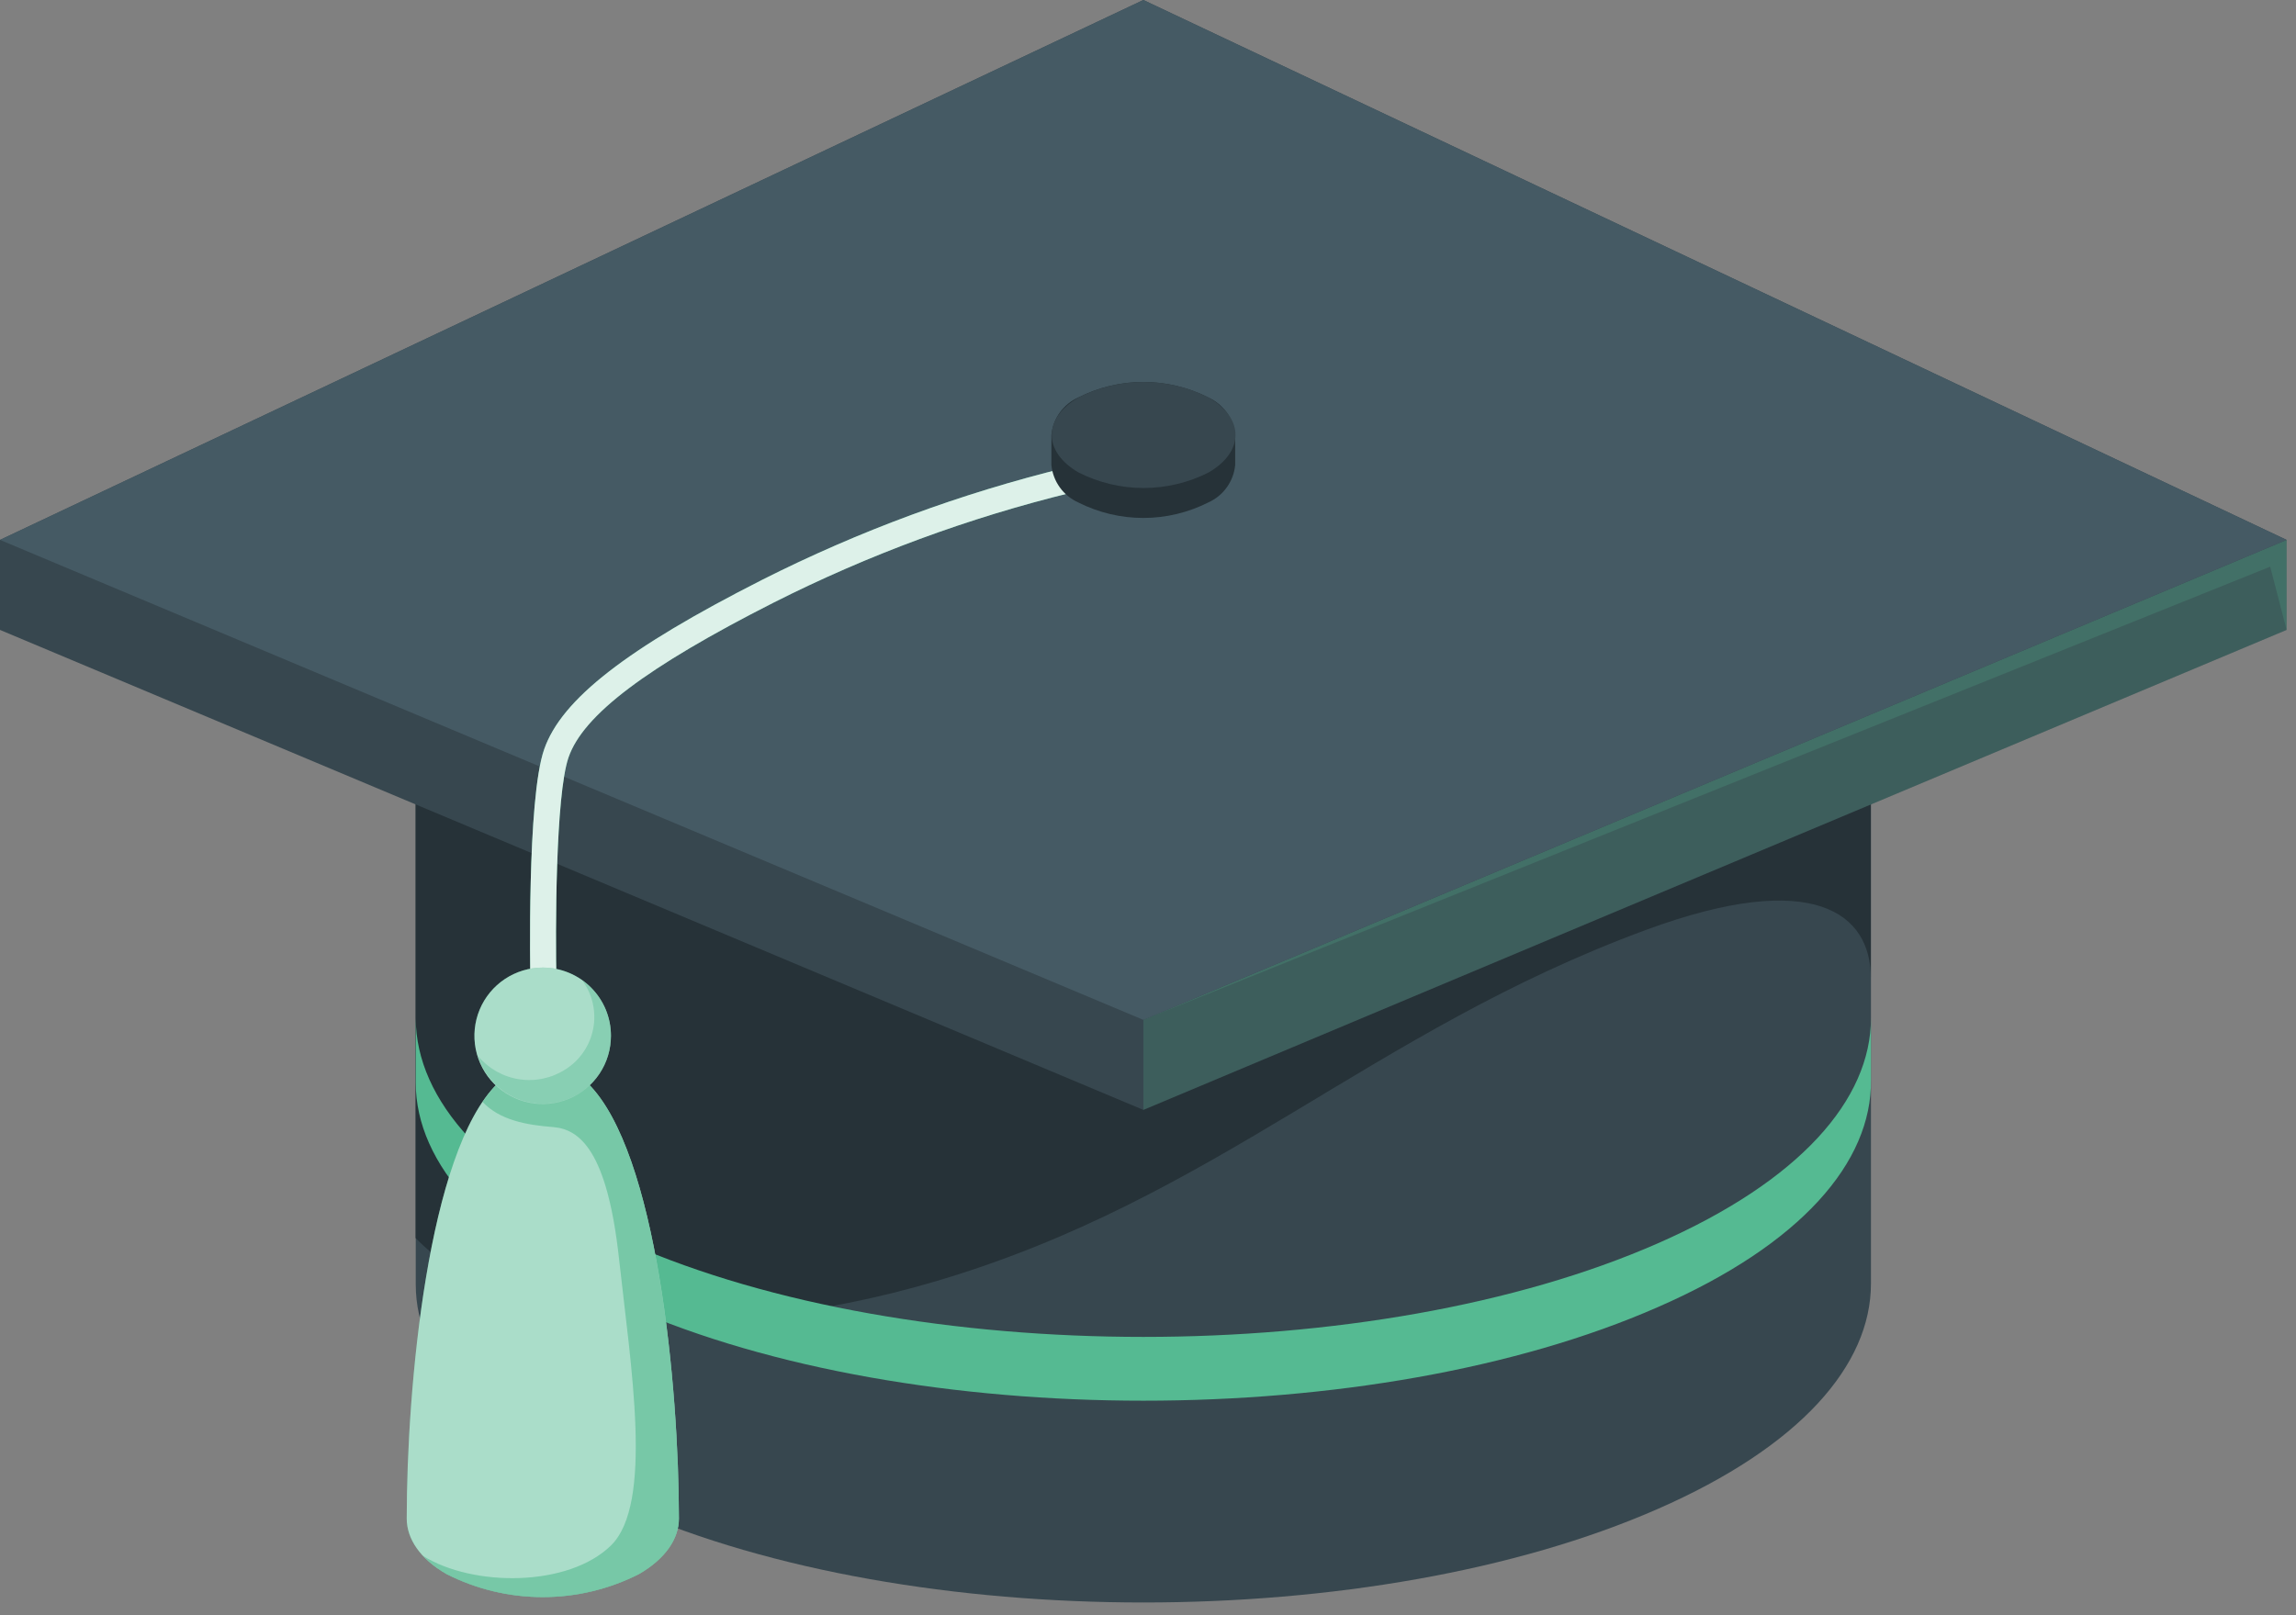 <svg xmlns="http://www.w3.org/2000/svg" width="81" height="57" fill="none" viewBox="0 0 81 57"><rect x="0" y="0" width="81" height="57" fill="#808080" stroke="none"/><path fill="#37474F" d="M14.667 25.405V45.323C14.667 48.191 17.188 51.059 22.189 53.247C32.212 57.651 48.465 57.651 58.488 53.247C63.504 51.049 66.005 48.176 66.005 45.299V25.405C66.064 22.468 63.558 19.581 58.493 17.359C48.47 12.954 32.217 12.954 22.194 17.359C17.114 19.566 14.613 22.503 14.672 25.405H14.667Z"/><path fill="#263238" d="M14.672 25.405C14.613 22.468 17.119 19.581 22.189 17.359C32.212 12.954 48.465 12.954 58.488 17.359C63.558 19.581 66.059 22.493 66 25.405V34.503C66 32.246 63.999 30.631 58.072 32.814C48.358 36.392 42.901 42.299 32.995 45.22C24.803 47.633 17.545 46.689 14.662 43.689V25.405H14.672Z"/><path fill="#55BA92" d="M14.667 35.946V38.207C14.667 41.07 17.188 43.943 22.189 46.126C32.212 50.53 48.465 50.53 58.488 46.126C63.539 43.919 66.039 41.012 66.005 38.114V35.927C66.005 38.8 63.504 41.672 58.488 43.875C48.465 48.279 32.212 48.279 22.189 43.875C17.188 41.682 14.682 38.819 14.667 35.946Z"/><path fill="#37474F" d="M80.668 19.052L40.336 0L0 19.052V22.229L40.336 39.167L80.668 22.229V19.052Z"/><path fill="#55BA92" d="M40.336 39.167V35.99L80.668 19.052V22.229L40.336 39.167Z" opacity=".2"/><path fill="#55BA92" d="M40.336 35.99L80.09 19.997L80.668 22.229V19.052L40.336 35.99Z" opacity=".2"/><path fill="#455A64" d="M40.336 0L0 19.052L40.336 35.99L80.668 19.052L40.336 0Z"/><path fill="#55BA92" d="M18.71 34.654C18.71 34.39 18.582 28.199 19.199 26.437C19.816 24.675 22.106 22.889 26.888 20.462C30.306 18.736 33.91 17.406 37.63 16.498L37.826 17.378C34.178 18.268 30.645 19.572 27.294 21.264C22.801 23.545 20.569 25.233 20.056 26.731C19.596 28.067 19.591 32.888 19.63 34.635L18.71 34.654Z"/><path fill="#fff" d="M18.71 34.654C18.71 34.39 18.582 28.199 19.199 26.437C19.816 24.675 22.106 22.889 26.888 20.462C30.306 18.736 33.91 17.406 37.63 16.498L37.826 17.378C34.178 18.268 30.645 19.572 27.294 21.264C22.801 23.545 20.569 25.233 20.056 26.731C19.596 28.067 19.591 32.888 19.63 34.635L18.71 34.654Z" opacity=".8"/><path fill="#55BA92" d="M23.951 53.589C23.951 48.955 23.183 40.654 20.75 38.242H17.545C15.098 40.654 14.349 48.955 14.349 53.589C14.349 54.299 14.814 55.008 15.754 55.547C16.805 56.081 17.968 56.359 19.148 56.359C20.327 56.359 21.49 56.081 22.542 55.547C23.481 55.004 23.951 54.294 23.951 53.589Z"/><path fill="#fff" d="M23.951 53.589C23.951 48.955 23.183 40.654 20.75 38.242H17.545C15.098 40.654 14.349 48.955 14.349 53.589C14.349 54.299 14.814 55.008 15.754 55.547C16.805 56.081 17.968 56.359 19.148 56.359C20.327 56.359 21.49 56.081 22.542 55.547C23.481 55.004 23.951 54.294 23.951 53.589Z" opacity=".5"/><path fill="#55BA92" d="M17.545 38.242C17.352 38.44 17.179 38.657 17.026 38.888C17.638 39.534 18.578 39.7 19.512 39.773C20.447 39.847 21.421 40.605 21.837 44.408C22.253 48.211 23.061 53.066 21.553 54.539C20.046 56.012 16.684 56.007 14.917 54.901C15.163 55.157 15.445 55.376 15.754 55.552C16.805 56.086 17.968 56.364 19.148 56.364C20.327 56.364 21.49 56.086 22.542 55.552C23.481 55.008 23.951 54.299 23.951 53.594C23.951 48.959 23.183 40.659 20.75 38.246L17.545 38.242Z" opacity=".6"/><path fill="#55BA92" d="M21.553 36.553C21.553 37.03 21.412 37.495 21.147 37.891C20.882 38.288 20.506 38.596 20.066 38.778C19.625 38.96 19.141 39.008 18.674 38.914C18.206 38.821 17.777 38.591 17.441 38.254C17.104 37.917 16.875 37.487 16.783 37.02C16.691 36.553 16.739 36.068 16.922 35.628C17.105 35.188 17.415 34.813 17.811 34.549C18.208 34.285 18.674 34.144 19.15 34.145C19.466 34.145 19.779 34.208 20.071 34.329C20.363 34.45 20.628 34.627 20.851 34.851C21.074 35.075 21.251 35.34 21.372 35.632C21.492 35.924 21.554 36.237 21.553 36.553Z"/><path fill="#fff" d="M21.553 36.553C21.553 37.03 21.412 37.495 21.147 37.891C20.882 38.288 20.506 38.596 20.066 38.778C19.625 38.96 19.141 39.008 18.674 38.914C18.206 38.821 17.777 38.591 17.441 38.254C17.104 37.917 16.875 37.487 16.783 37.02C16.691 36.553 16.739 36.068 16.922 35.628C17.105 35.188 17.415 34.813 17.811 34.549C18.208 34.285 18.674 34.144 19.15 34.145C19.466 34.145 19.779 34.208 20.071 34.329C20.363 34.45 20.628 34.627 20.851 34.851C21.074 35.075 21.251 35.34 21.372 35.632C21.492 35.924 21.554 36.237 21.553 36.553Z" opacity=".5"/><path fill="#55BA92" d="M20.545 34.6C20.721 34.841 20.846 35.115 20.912 35.405C20.979 35.696 20.985 35.997 20.93 36.29C20.875 36.583 20.762 36.862 20.595 37.109C20.429 37.356 20.213 37.567 19.963 37.728C19.48 38.044 18.897 38.172 18.326 38.088C17.755 38.003 17.235 37.711 16.865 37.268C16.978 37.631 17.176 37.962 17.443 38.234C17.709 38.505 18.037 38.71 18.398 38.83C18.759 38.95 19.144 38.982 19.52 38.924C19.896 38.866 20.253 38.719 20.561 38.496C20.869 38.272 21.12 37.979 21.292 37.639C21.465 37.3 21.554 36.925 21.552 36.544C21.55 36.163 21.458 35.788 21.283 35.451C21.108 35.113 20.855 34.821 20.545 34.6Z" opacity=".4"/><path fill="#263238" d="M37.092 15.348C37.119 15.063 37.221 14.791 37.388 14.559C37.555 14.327 37.78 14.143 38.041 14.026C38.752 13.667 39.537 13.479 40.334 13.479C41.13 13.479 41.916 13.667 42.627 14.026C42.887 14.143 43.112 14.327 43.279 14.559C43.446 14.791 43.548 15.063 43.576 15.348V16.41C43.549 16.694 43.447 16.966 43.28 17.198C43.113 17.431 42.888 17.614 42.627 17.731C41.916 18.09 41.13 18.278 40.334 18.278C39.537 18.278 38.752 18.09 38.041 17.731C37.78 17.614 37.554 17.431 37.388 17.198C37.221 16.966 37.119 16.694 37.092 16.41V15.348Z"/><path fill="#37474F" d="M42.636 16.674C43.904 15.94 43.904 14.755 42.636 14.026C41.926 13.667 41.14 13.479 40.344 13.479C39.547 13.479 38.762 13.667 38.051 14.026C36.788 14.755 36.788 15.94 38.051 16.674C38.762 17.033 39.547 17.221 40.344 17.221C41.14 17.221 41.926 17.033 42.636 16.674Z"/></svg>